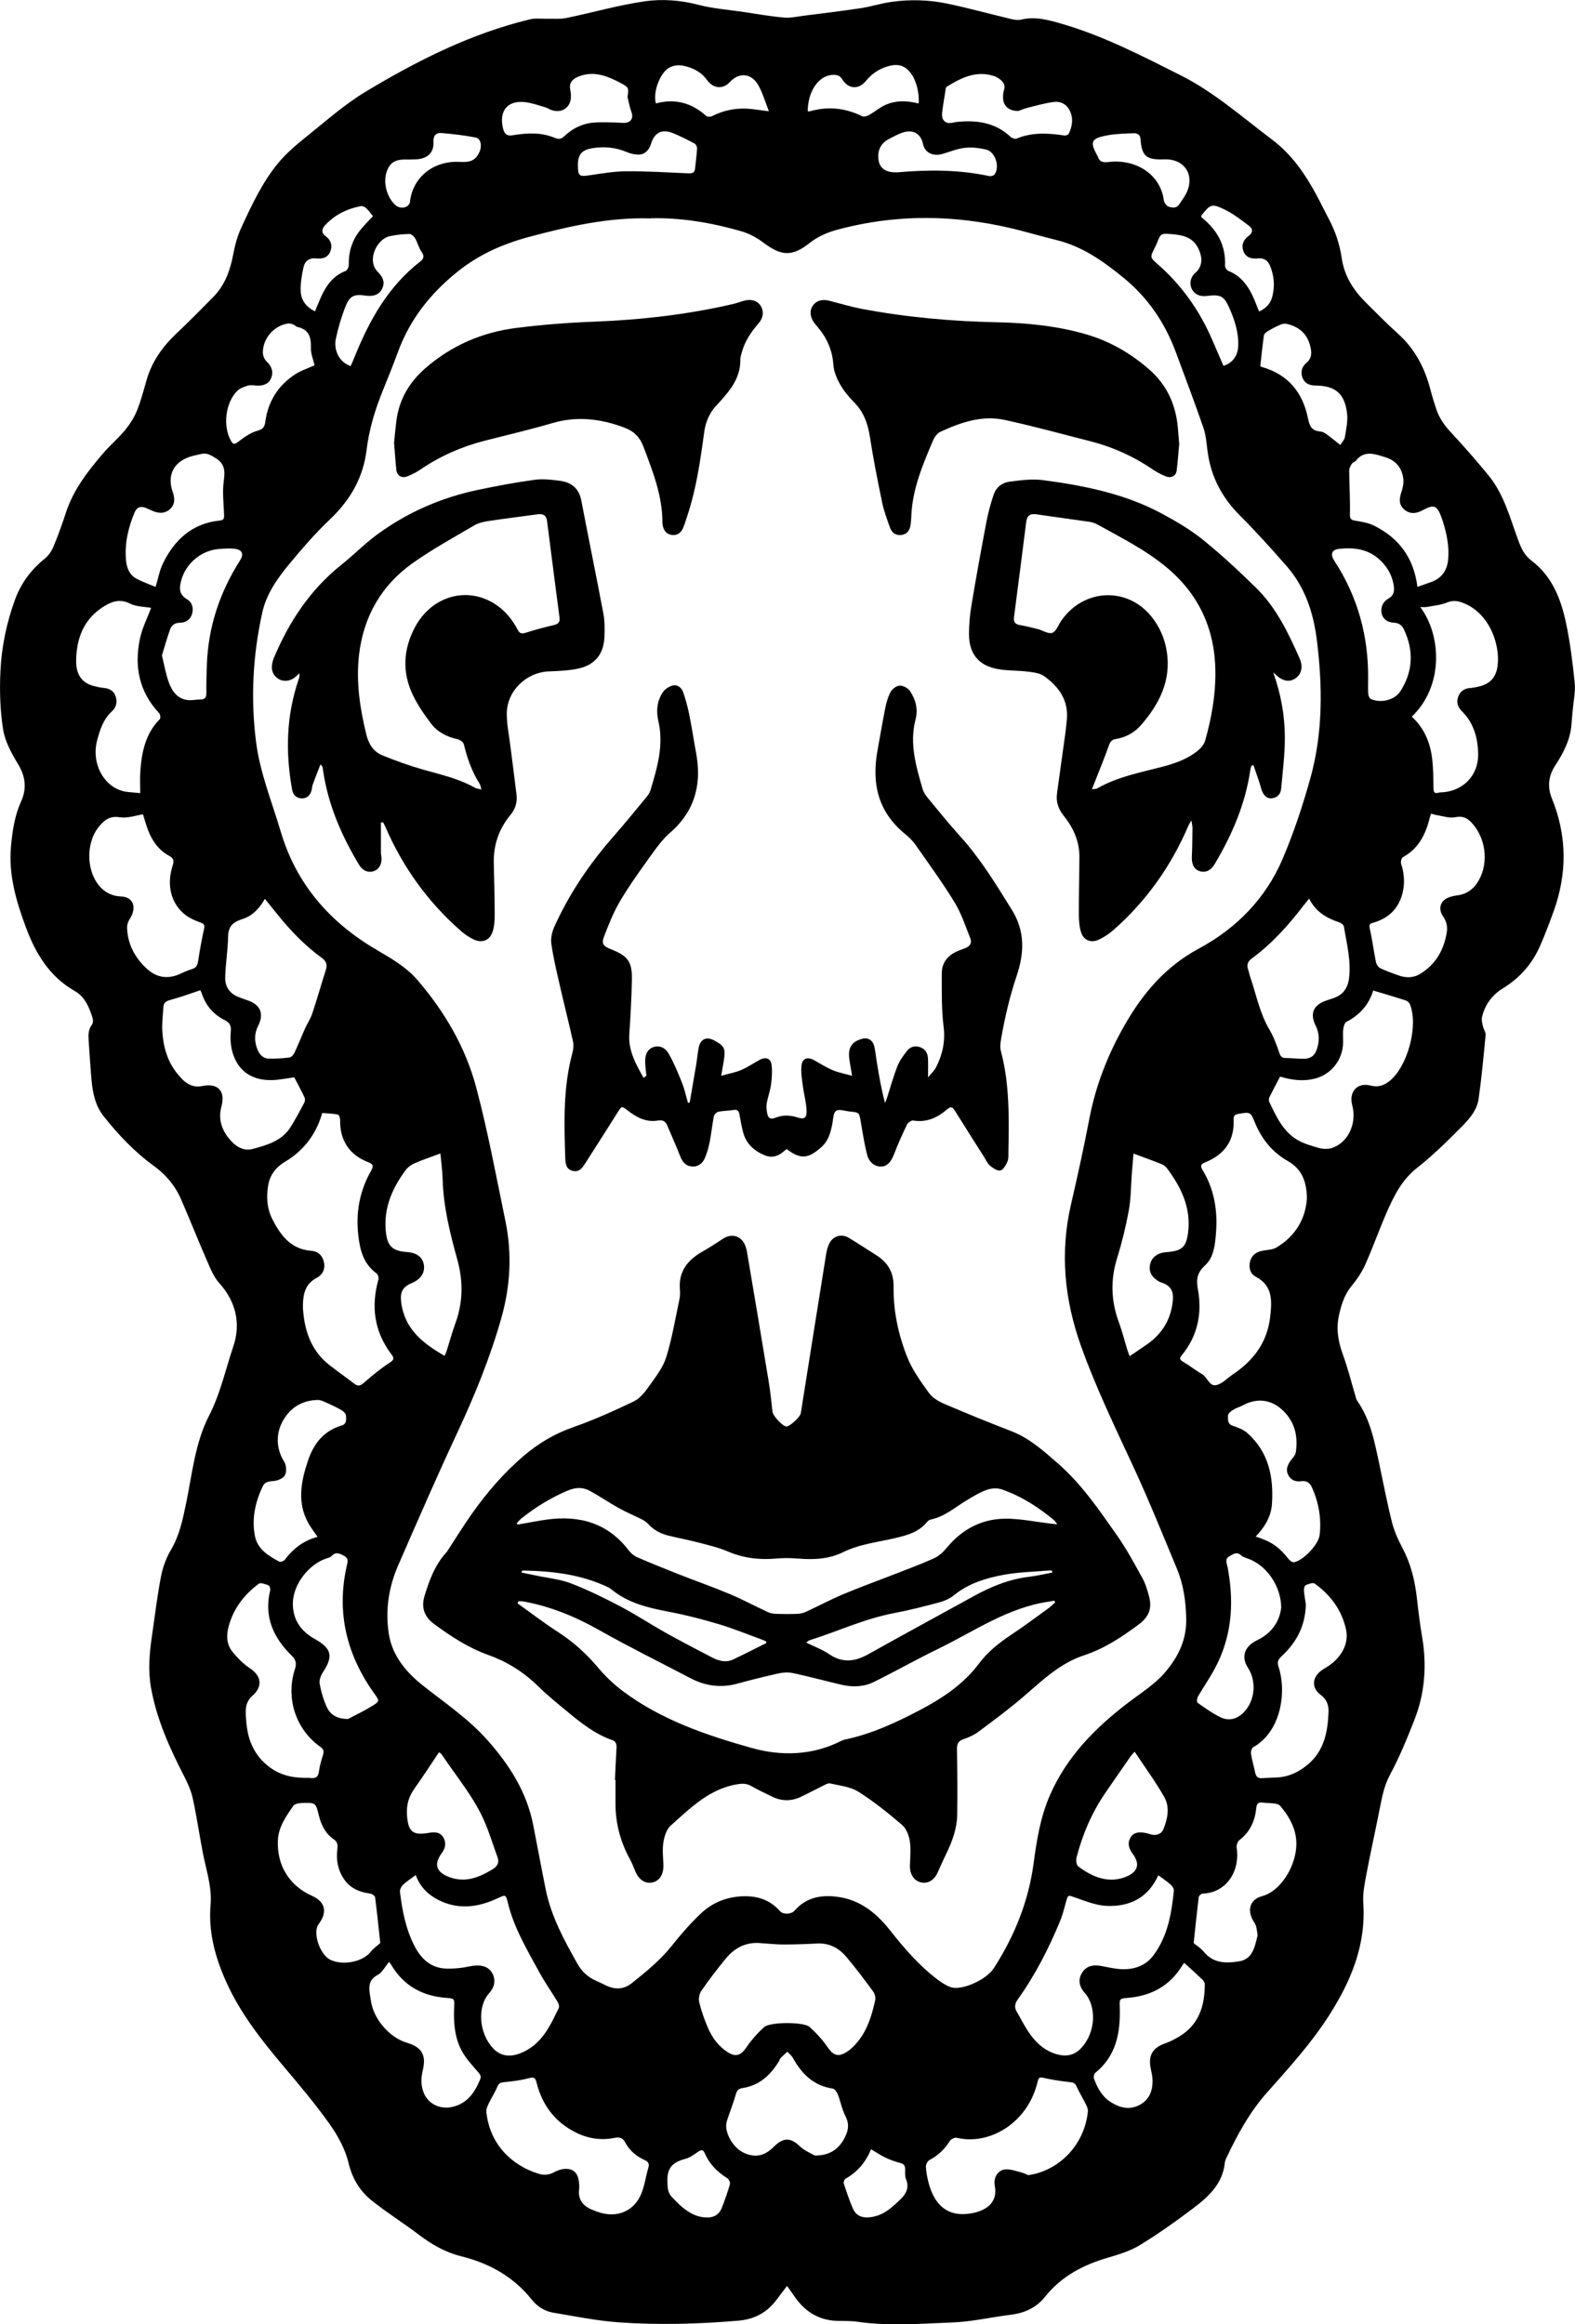 <?xml version="1.0" encoding="UTF-8"?>
<svg id="Layer_1" data-name="Layer 1" xmlns="http://www.w3.org/2000/svg" viewBox="0 0 610.02 900">
  <path d="M304.87,885.1c-1.56,2.06-2.96,3.93-4.38,5.78-3.68,4.78-8.56,7.24-14.55,7.74-15.53,1.3-31.09,1.75-46.62.61-8.37-.61-16.67-2.32-24.98-3.7-3.38-.56-6.25-2.39-8.38-5.06-7.13-8.96-16.53-14.12-27.46-16.83-6.07-1.51-11.33-4.56-16.3-8.33-5.99-4.55-12.41-8.55-18.27-13.25-4.59-3.68-7.47-8.46-8.94-14.55-1.28-5.29-4.1-10.49-7.29-14.98-5.57-7.84-11.8-15.22-18.01-22.58-8.44-10-16.5-20.25-21.95-32.24-4.33-9.54-7.09-19.46-6.18-30.15.59-6.91-1.71-13.44-3-20.1-1.35-6.98-2.37-14.02-3.87-20.97-.64-2.94-1.89-5.83-3.28-8.52-5.64-10.91-10.66-22.03-12.88-34.2-1.21-6.61-.71-13.24.26-19.85,1.14-7.76,2.05-15.56,3.52-23.25.69-3.6,1.97-7.28,3.84-10.41,3.33-5.58,4.57-11.64,5.87-17.84,2.41-11.54,3.5-23.65,8.92-34.17,4.45-8.64,6.39-17.92,9.42-26.88,2.98-8.78,1.07-17.31-5.47-24.57-2.09-2.32-3.36-5.49-4.64-8.42-3.46-7.94-6.65-16-10.1-23.94-2.3-5.3-5.88-9.59-10.62-13.02-7.4-5.35-13.63-11.96-19.31-19.08-3.21-4.03-4.28-8.86-4.74-13.82-.48-5.16-.77-10.34-1.14-15.51-.16-2.2-.19-4.33,1.29-6.26.44-.58.47-1.77.23-2.54-1.3-4.13-2.88-8.16-6.92-10.47-9.78-5.59-15.12-14.45-18.93-24.7-3.79-10.2-6.78-20.42-5.74-31.48.56-5.92,1.41-11.7,3.89-17.18,2.25-4.99,1.77-9.65-1.17-14.49-2.53-4.17-5.06-8.8-5.8-13.5-1.17-7.44-1.39-15.15-1.01-22.69.46-9.37,2.38-18.59,5.63-27.48,2.35-6.43,6.22-11.63,11.54-15.9,1.43-1.15,2.62-2.88,3.33-4.59,1.8-4.32,3.4-8.73,4.84-13.18,2.9-8.92,8.51-16.11,14.47-23.07,2.63-3.07,5.78-5.7,8.35-8.81,1.87-2.26,3.55-4.84,4.66-7.55,1.59-3.88,2.63-7.99,3.8-12.03,2.06-7.14,6.19-12.89,11.53-17.94,4.88-4.62,9.61-9.41,14.33-14.2,4.56-4.63,6.56-10.45,7.73-16.72.64-3.39,1.58-6.82,3.01-9.95,4.04-8.76,8.13-17.58,14.29-25.07,3.15-3.83,7.06-7.13,10.95-10.25,7.51-6.02,14.79-12.51,22.99-17.45,19.97-12.02,40.75-22.51,63.63-28.02,2.14-.52,4.48-.17,6.73-.23,2.45-.07,4.97.21,7.34-.28,10.05-2.08,19.98-4.93,30.11-6.43,6.96-1.03,14.11-.5,21.16,1.34,5.66,1.48,11.6,1.89,17.42,2.75,5.18.77,10.35,1.71,15.56,2.16,2.67.23,5.42-.42,8.12-.76,7.22-.91,14.44-1.77,21.63-2.86,3.89-.59,7.68-1.81,11.57-2.39,7.49-1.1,15.03-.88,22.42.7,8.22,1.76,16.33,3.99,24.51,5.93,1.22.29,2.62.45,3.81.16,5.35-1.28,10.35.13,15.41,1.59,16.24,4.68,31.13,12.41,46.14,19.95,13.09,6.58,23.9,16.22,35.46,24.91,7.68,5.78,12.86,13.36,17.3,21.61,1.61,2.99,3.07,6.06,4.67,9.06,2.58,4.82,4.27,9.93,5.06,15.34.99,6.78,4.47,12.25,9.21,16.99,4.13,4.12,8.23,8.29,12.56,12.18,6.69,6.01,10.54,13.55,12.69,22.12.59,2.33,1.36,4.62,2.09,6.92,1.12,3.54,3.16,6.42,5.71,9.15,5.01,5.37,9.83,10.92,14.5,16.59,6.1,7.4,8.41,16.62,11.65,25.37,1.11,3.01,2.33,5.67,5.03,7.7,8.03,6.05,11.46,14.89,13.43,24.24,1.61,7.6,2.56,15.37,3.35,23.1.34,3.39-.45,6.9-.74,10.36-.15,1.84-.37,3.67-.49,5.51-.39,6.11-3.16,11.32-6.39,16.27-2.65,4.05-2.93,8.43-1.27,12.5,5.96,14.6,6.02,29.17.72,43.87-1.58,4.4-3.25,8.77-5.1,13.06-3.03,7.03-7.85,12.65-14.39,16.64-4.34,2.65-7.06,6.34-8.23,11.18-.27,1.11.09,2.42.34,3.6.25,1.17,1.14,2.33,1.04,3.42-.78,8.26-1.54,16.52-2.71,24.73-.71,4.96-4.33,8.5-7.66,11.85-5.17,5.22-10.49,10.38-16.25,14.91-5.71,4.5-8.76,10.53-11.53,16.82-2.99,6.79-5.45,13.81-8.47,20.58-1.32,2.96-3.22,5.75-5.29,8.26-2.74,3.31-3.94,7.17-4.85,11.18-1.19,5.26-.39,10.31,1.48,15.38,1.91,5.18,3.22,10.57,4.81,15.87.21.69.34,1.46.74,2.03,5.16,7.34,6.72,15.92,8.54,24.42,1.61,7.52,3.03,15.1,4.91,22.55.87,3.47,2.39,6.84,4.07,10.02,3.27,6.16,4.86,12.72,5.62,19.58.55,4.95,1.15,9.9,1.99,14.8,1.89,11.08,1.1,21.92-3.04,32.37-2.82,7.13-5.72,14.29-9.36,21.01-2.47,4.57-3.22,9.34-4.2,14.19-1.67,8.34-3.51,16.65-5.08,25-.65,3.47-1.34,7.07-1.1,10.55,1.11,16.25-4.75,30.22-13.25,43.52-6.94,10.85-15.55,20.32-24.05,29.88-6.71,7.55-11.44,16.26-15.72,25.29-.27.58-.54,1.21-.6,1.83-.8,8.13-6.27,13.15-12.18,17.62-6.64,5.02-13.46,9.86-20.55,14.21-3.73,2.29-8.11,3.68-12.36,4.91-9.65,2.79-18.17,7.19-24.56,15.22-3.34,4.2-7.87,6.27-13.2,6.93-7.55.93-15.05,2.7-22.61,2.99-12.28.46-24.61,1.51-36.91-.28-2.47-.36-5.02-.27-7.53-.32-7.13-.15-12.52-3.42-16.56-9.16-.98-1.39-1.96-2.77-3.11-4.41ZM252.02,84.57c-16.39-.46-31.59,3.05-46.76,7.07-10.3,2.73-19.68,6.83-28.11,13.61-10.46,8.41-18.36,18.39-23,30.99-1.79,4.86-3.7,9.69-5.67,14.48-3.1,7.57-5.5,15.32-6.49,23.47-1.31,10.76-6.31,19.45-14.17,26.9-5.74,5.44-10.95,11.48-16,17.59-4.54,5.5-8.67,11.42-10.25,18.56-3.64,16.52-4.54,33.16-2.4,50.01,1.53,12.06,6.14,23.19,9.54,34.7,6.06,20.49,19.13,35.34,37.32,45.95,5.69,3.32,11.36,6.6,15.72,11.67,10.5,12.22,18.56,25.98,22.68,41.48,4.53,17.04,7.74,34.44,11.32,51.73,2.61,12.6,1.95,25.12-1.56,37.53-4.37,15.47-10.42,30.24-17.22,44.79-7.88,16.87-15.3,33.96-22.75,51.03-3.67,8.4-5.03,17.28-3.65,26.39,1.32,8.7,6.83,15.09,13.31,20.22,8.55,6.77,17.6,12.83,24.93,21.1,8.48,9.57,15.16,19.99,17.68,32.7,1.66,8.36,3.18,16.75,4.87,25.1,2.11,10.44,7.14,19.64,12.3,28.79,1.72,3.05,4.07,5.17,7.2,6.56,1.33.59,2.63,1.24,3.95,1.87,3.45,1.65,6.85,1.48,9.83-.89,5.64-4.48,11.21-9.03,15.74-14.75,3.41-4.3,7.06-8.47,11.04-12.24,4.47-4.24,10.01-6.48,16.28-6.7,5.64-.19,10.5,1.35,14.36,5.71,1.31,1.48,4.44,1.29,5.67-.12,4.67-5.39,10.76-6.29,17.3-5.28,8.45,1.3,14.63,6.46,19.68,12.86,5.5,6.97,11.24,13.62,18.32,19,1.59,1.21,3.34,2.36,5.19,3.02,4.19,1.48,13.81-2.83,16.71-7.35,8.01-12.49,13.46-25.91,15.42-40.74,1.18-8.9,2.64-17.82,6.26-26.15,6.46-14.86,17.42-26.01,30.04-35.68,5.12-3.93,10.64-7.26,14.89-12.33,5.04-6.02,8.08-12.5,7.9-20.54-.15-6.66-1.06-13.11-3.61-19.24-5.36-12.87-10.56-25.82-16.4-38.48-7.26-15.74-14.85-31.26-20.71-47.66-6.48-18.13-8.24-36.2-3.9-54.95,2.54-10.98,4.96-21.99,7.08-33.05,2.49-12.97,7.19-25.04,13.75-36.46,7.05-12.29,15.77-22.58,28.68-29.53,14.49-7.8,25.92-19.38,32.45-34.74,4.32-10.16,7.84-20.75,10.79-31.4,4.82-17.43,4.7-35.24,2.49-53.11-1.32-10.73-4.54-20.61-11.72-28.83-5.85-6.7-11.82-13.33-18.11-19.62-6.93-6.92-11.19-14.98-12.5-24.67-.42-3.12-.62-6.36-1.63-9.3-3.38-9.79-7.06-19.48-10.66-29.2-4.25-11.48-10.83-21.2-20.46-29.03-7.77-6.32-15.72-11.94-25.57-14.4-4.16-1.04-8.31-2.17-12.45-3.29-24.12-6.52-48.28-7.32-72.55-.8-3.96,1.07-7.59,2.61-10.85,5.19-6.75,5.34-10.92,5.09-17.87-.15-2.53-1.91-5.51-3.53-8.53-4.4-11.65-3.37-23.55-5.34-35.17-5.04ZM506.2,463.97c-.16-6.54-1.95-11.31-7.47-14.43-5.87-3.32-10.01-8.41-12.61-14.67-1.81-4.37-1.76-4.33-6.49-3.55-1.4.23-1.88.75-1.82,2.21.34,8.13-3.55,13.55-10.96,16.53-1.71.69-2.08,1.33-1.08,2.99,4.59,7.55,5.9,15.87,5.19,24.52-.37,4.44-.8,9.25-4.2,12.39-3.14,2.9-3.52,5.34-2.76,9.54,1.64,9.12-.16,17.91-6.32,25.33-1.06,1.28-.64,1.78.64,2.53,2.5,1.47,4.79,3.32,7.3,4.77,2.1,1.22,2.77,4.95,5.63,4.18,2.28-.61,4.15-2.71,6.24-4.11,8.08-5.4,13.41-12.51,14.49-22.47.66-6.11,1.03-11.87-5.61-15.35-2.1-1.1-2.75-3.36-2.24-5.73.52-2.39,2.16-3.73,4.48-4.26,1.94-.45,4.19-.36,5.8-1.34,7.38-4.45,11.29-11.13,11.78-19.1ZM117.37,507c.5,7.18,2.57,15.6,10.18,21.55,3.19,2.49,6.5,4.82,9.71,7.28,1.45,1.11,2.38.75,3.72-.42,3.15-2.75,6.39-5.46,9.9-7.71,1.94-1.24,1.77-1.88.6-3.44-6.55-8.73-7.82-18.39-4.92-28.78.2-.7-.17-1.99-.72-2.39-3.78-2.76-5.66-6.58-6.5-11.03-1.91-10.07-.76-19.71,4.37-28.67,1.13-1.98.79-2.64-1.26-3.43-7.24-2.82-10.85-8.52-10.71-16.26.01-.73-.43-2.03-.85-2.12-2-.39-4.06-.46-6.11-.59-.06,0-.14.59-.24.89-2.44,7.85-7.23,13.86-14.26,18.06-3.65,2.18-5.86,5.27-6.48,9.45-.65,4.33-.36,8.62,1.62,12.57,3.18,6.31,7.16,11.76,15.11,12.37,2.77.21,4.46,1.93,4.97,4.57.51,2.58-.59,4.73-2.85,5.93-4.24,2.24-5.5,5.86-5.3,12.18ZM295.18,752.48c-5.87-.73-10.52,1.58-14.14,6-3.28,4.01-6.45,8.12-9.39,12.38-.81,1.17-1.15,3.14-.81,4.53.82,3.36,1.99,6.66,3.36,9.84,1.62,3.76,4,7.04,7.51,9.33,3.25,2.12,5.23,1.39,7.42-1.83,1.93-2.84,4.28-5.47,6.82-7.79,2.24-2.04,15.36-2.1,17.62-.06,2.61,2.34,5.03,5.01,7.02,7.89,2.09,3.03,3.87,3.84,7.02,1.99.9-.53,1.74-1.19,2.5-1.9,5.28-4.96,7.34-11.52,8.87-18.29.23-1.04-.14-2.52-.78-3.4-3.36-4.56-6.76-9.11-10.41-13.44-2.88-3.41-6.59-5.4-11.29-5.16-4.36.23-8.73.38-13.09.38-2.74,0-5.49-.31-8.23-.48ZM448.63,726.13c-3.95,8.8-11.13,12.24-20.02,11.87-4.07-.17-8.14-1.83-12.07-3.2-2.92-1.02-2.83-1.28-3.7,1.8-.68,2.41-1.26,4.87-2.21,7.18-4.42,10.72-9.69,20.99-16.44,30.46-1.11,1.56-1.41,2.99-.41,4.69,1.48,2.5,2.76,5.14,4.36,7.56,2.77,4.21,6.26,7.62,11.31,9,3.54.96,6.65.4,9.28-2.4,5.86-6.24,5.94-16.35,1.4-21.4-1.97-2.19-2.74-4.85-1.14-7.62,1.66-2.85,4.35-3.36,7.38-2.83,2.46.43,4.9,1.06,7.38,1.23,5.2.35,9.86-1.07,13.08-5.43,5.45-7.38,6.92-16.08,7.83-24.91.08-.76-.62-1.82-1.27-2.39-1.44-1.28-3.07-2.34-4.77-3.6ZM161.02,726.07c-1.82,1.36-3.53,2.44-4.97,3.81-.67.64-1.24,1.88-1.13,2.76.89,7.32,2.28,14.54,5.76,21.15,2.57,4.87,6.33,8.29,12.09,8.49,2.94.1,5.97-.18,8.85-.81,3.88-.84,6.96-.37,8.65,1.98,1.72,2.39,1.7,5.59-.75,8.28-4.8,5.28-4.04,15.53,1.42,21.38,2.55,2.73,5.69,3.39,9.08,2.46,1.99-.55,3.95-1.53,5.64-2.72,5.4-3.78,8-9.64,10.77-15.32.29-.59-.07-1.73-.48-2.4-2.38-3.95-5.07-7.73-7.26-11.78-4.62-8.54-9.66-16.9-11.97-26.5-.8-3.31-.87-3.26-3.93-1.82-7.62,3.57-15.32,4.61-23.14.6-4.03-2.07-7.01-5.13-8.63-9.55ZM398.31,842.26c1.37-.28,2.33-.4,3.25-.67,10.79-3.09,18.64-12.56,19.79-23.99.09-.87-.33-1.87-.74-2.7-1.18-2.38-2.6-4.66-3.68-7.08-.58-1.29-1.33-1.45-2.59-1.59-3.35-.36-6.7-.86-9.98-1.6-1.53-.35-2.07-.34-2.46,1.37-3.73,16.08-18.67,24.81-31.33,21.8-.79-.19-2.26.52-2.71,1.24-1.98,3.2-4.54,5.62-7.87,7.38-.73.39-1.4,1.71-1.37,2.58.07,1.99.47,3.99.96,5.93,1.81,7.15,6.05,13.86,16.39,12.16,5.45-.89,10.66-3.83,9.32-10.75-.62-3.2,1.3-6.04,3.98-6.29,1.96-.19,4.03.59,6.02,1.08,1.13.27,2.19.82,3.01,1.14ZM224.32,847.67c-.55,3.76,1.27,6.48,5.06,8,1.04.42,2.09.84,3.17,1.15,6.66,1.92,12.86-.63,15.66-6.98,1.45-3.27,1.88-6.99,2.91-10.46.48-1.63-.11-2.37-1.51-3-3.19-1.44-5.79-3.64-7.43-6.75-.99-1.88-2.25-2.18-4.18-1.79-5.27,1.05-10.35.26-15.12-2.16-8.01-4.07-12.93-10.63-15.07-19.28-.46-1.86-1.02-2.21-2.96-1.69-3.09.83-6.31,1.22-9.51,1.54-1.36.14-2.13.33-2.71,1.75-.91,2.23-2.27,4.27-3.31,6.45-.5,1.05-1.07,2.28-.95,3.36,1.32,12.47,9.76,20.66,20.2,23.9,2.06.64,4.03.53,6.06-.59,1.42-.79,3.2-1.34,4.8-1.29,3.56.13,5.09,2.66,4.91,7.84ZM495.8,416.88c-1.46,2.79-2.83,5.33-4.1,7.91-.25.52-.35,1.35-.12,1.84,2.67,5.54,5.22,11.3,10.72,14.65,2.55,1.55,5.58,2.4,8.49,3.22,1.54.43,3.4.52,4.91.07,6.36-1.9,9.96-9.53,8.04-16.61-1.4-5.18,1.97-8.95,7.08-7.61,2.95.77,5.24-.03,7.4-1.78,6.98-5.65,11.16-21.2,7.92-29.55-.25-.66-.96-1.39-1.61-1.6-4.1-1.34-8.25-2.54-12.75-3.89.37-.28.17-.21.13-.09-1.7,5.58-5.22,9.54-10.39,12.23-.76.4-1.18,1.94-1.28,3-.21,2.15.1,4.36-.14,6.5-.69,6.08-4.97,10.96-10.72,12.46-4.61,1.21-9.14.61-13.6-.76ZM77.59,383.44c-4.05,1.34-7.74,2.73-11.54,3.73-1.67.44-2.66,1.05-2.76,2.76-.19,3.13-.61,6.29-.42,9.4.35,5.88,1.9,11.48,5.62,16.19,2.44,3.08,5.28,5.94,9.78,5.02,6.15-1.26,9.12,1.88,7.48,7.97-1.45,5.37.49,9.89,4.12,13.68,2.06,2.15,4.93,3.54,7.93,2.73,5.59-1.51,11.33-3.09,14.71-8.44,1.94-3.07,3.64-6.29,5.35-9.5.3-.55.35-1.49.09-2.04-1.27-2.68-2.68-5.28-3.97-7.77-2.99.38-6.02,1.06-9.05,1.08-8.09.04-13.45-4.22-15.18-11.96-.48-2.18-.59-4.52-.37-6.74.22-2.25-.26-3.5-2.4-4.57-4.29-2.14-7.27-5.6-8.81-10.22-.17-.52-.44-1.01-.57-1.31ZM554.32,315.06c-.23.62-.43,1.04-.54,1.49-1.55,6.43-4.28,12.02-10.43,15.38-.55.3-.91,1.83-.67,2.56,1.19,3.64,1.47,7.34.61,11.02-1.37,5.92-5.07,9.8-10.9,11.64-1.06.33-2.34.32-1.88,2.33.99,4.3,1.53,8.71,2.41,13.04.18.88.87,1.99,1.63,2.36,2.23,1.09,4.61,1.91,6.95,2.76,2.94,1.07,5.86,1.13,8.61-.57,6.06-3.74,9.22-9.36,10.27-16.27.33-2.14-.18-4.05-1.45-5.94-2.3-3.41-.78-6.74,3.26-7.71.63-.15,1.25-.33,1.89-.4,3.44-.35,6.1-1.96,8.02-4.82,4.44-6.61,3.78-16.18-1.34-22.46-1.92-2.36-3.74-3.72-7.13-3.02-2.23.47-4.77-.46-7.16-.81-.69-.1-1.36-.37-2.15-.59ZM55.39,315.35c-3.06.44-6.1,1.57-8.89,1.12-3.79-.61-5.83.82-8.07,3.49-7.37,8.8-3.91,26.74,8.42,27.17,4.95.17,6.19,4.44,3.4,8.72-.62.94-1.06,2.22-1.03,3.33.18,6.3,2.91,11.47,7.44,15.74,3.97,3.74,8.43,4.39,13.37,2.06,1.46-.69,2.97-1.3,4.5-1.79,1.56-.5,1.98-1.55,2.21-3.07.63-4.15,1.38-8.28,2.28-12.37.31-1.4.16-1.96-1.25-2.49-2.02-.75-4.12-1.59-5.82-2.88-5.7-4.3-7.57-11.6-5.05-19.32.59-1.81.31-2.76-1.4-3.68-4.12-2.22-6.63-5.86-8.24-10.16-.73-1.95-1.27-3.97-1.88-5.89ZM102.59,348.06c-2.11,3.72-4.84,6.59-8.63,7.79-3.53,1.12-5.54,2.68-5.61,6.72-.09,5.3-1,10.59-1.13,15.9-.09,3.69,1.85,6.44,5.5,7.73,1.06.38,2.11.8,3.18,1.15,4.95,1.64,6.46,5.18,4.1,9.84-1.58,3.11-1.52,6.22-.21,9.34.8,1.9,2.17,3.35,4.32,3.39,2.66.05,5.34-.09,7.97-.43.74-.1,1.61-1.07,1.98-1.86,1.44-3.05,2.66-6.2,4.04-9.27.89-1.99,2.16-3.84,2.84-5.89,1.87-5.6,3.47-11.3,5.27-16.92.64-2,.18-3.34-1.51-4.58-6.58-4.81-12.22-10.61-17.29-16.96-1.55-1.94-3.13-3.86-4.83-5.96ZM507.06,347.94c-.97,1.2-1.69,2.06-2.37,2.94-5.8,7.54-12.11,14.59-19.83,20.24-1.65,1.21-2.08,2.54-1.42,4.39.3.83.43,1.73.72,2.57,2.38,6.93,3.72,14.21,7.53,20.66,1.62,2.74,2.74,5.82,3.78,8.85.46,1.36.92,2.06,2.39,2.09,2.26.04,4.52.27,6.78.31,2.91.04,4.56-1.1,5.45-3.85.98-3.02.97-5.99-.5-8.95-2.37-4.77-.89-8.08,4.19-9.79.84-.28,1.69-.55,2.53-.84,3.78-1.26,5.72-3.82,6.2-7.83.82-6.84-.93-13.37-2-19.99-.1-.63-1.12-1.36-1.86-1.61-4.83-1.62-9.04-4.01-11.6-9.18ZM170.57,446.65c-3.71,1.39-6.94,2.46-10.04,3.81-1.28.56-2.58,1.5-3.4,2.61-5.13,6.94-8.51,14.46-7.73,23.42.51,5.87,2.37,7.92,8.21,8.33,3.81.26,6.08,1.97,6.56,4.96.49,3.05-1.21,5.62-4.69,7.06-3.62,1.5-4.58,3.59-4.09,7.45,1.31,10.36,8.4,15.91,16.82,20.72.3-.73.62-1.37.83-2.04,1.1-3.47,2.04-7,3.29-10.42,3.02-8.26,3.14-16.39.76-24.95-2.8-10.1-5.36-20.32-5.65-30.93-.09-3.28-.55-6.55-.86-10ZM546.8,277.5c5.01,4.61,7.27,10.4,7.96,16.83.39,3.61.38,7.26.46,10.9.03,1.43.32,2.23,1.96,1.71.45-.14.96-.11,1.45-.14,8.18-.54,14.03-6.65,13.88-14.85-.12-6.22-1.69-12.01-6.33-16.58-1.57-1.54-2.17-3.49-1.41-5.57.75-2.05,2.33-3.23,4.6-3.37.96-.06,1.92-.27,2.87-.46,3.77-.76,6.54-2.62,7.51-6.61,1.85-7.57-1.88-21.77-13.34-26-2.08-.77-3.85-.92-6.03-.03-2.41.99-5.15,1.21-7.75,1.7-.72.13-1.48.02-2.55.02,8.14,10.76,9.26,30.48-3.28,42.47ZM439.02,446.68c-.23,2.77-.46,5.25-.65,7.73-.36,4.75-.31,9.58-1.16,14.24-1.13,6.23-2.65,12.43-4.53,18.49-2.61,8.43-2.38,16.6.66,24.83,1.28,3.48,2.18,7.1,3.27,10.65.23.74.53,1.46.92,2.53,2.34-1.59,4.39-2.98,6.43-4.38,5.58-3.79,9.07-8.91,10.1-15.64.59-3.85.5-7.1-4.46-8.58-.53-.16-1.02-.5-1.48-.82-1.86-1.27-3.02-2.98-2.81-5.3.22-2.5,1.67-4.2,3.96-5.08,1.03-.39,2.2-.46,3.32-.56,5.28-.51,6.86-2.1,7.55-7.34,1.26-9.62-2.56-17.57-8.07-24.97-.51-.69-1.27-1.35-2.06-1.66-3.51-1.4-7.07-2.68-11-4.14ZM54.32,307.12c0-2.85-.17-5.66.03-8.44.53-7.46,1.98-14.62,7.56-20.24.35-.35.17-1.82-.27-2.29-7.78-8.28-9.71-18.14-7.43-28.88.88-4.16,2.91-8.07,4.33-11.89-2.48-.46-5.69-.4-8.24-1.67-3.73-1.87-6.75-.9-9.8.94-7.92,4.78-10.88,12.29-11.01,21.11-.07,4.73,1.68,8.56,6.8,9.87,1.24.32,2.51.64,3.78.74,2.24.17,3.99,1.12,4.7,3.23.71,2.11.34,4.25-1.39,5.82-3.35,3.05-4.65,7.09-5.76,11.26-2.52,9.52,3.3,19.2,11.96,20,1.43.13,2.87.27,4.72.44ZM505.78,621.14c-.18,8.59-3.74,14.93-9.41,20.21-1.25,1.17-1.81,2.16-1.21,3.98,3.31,9.88.97,25.25-9.8,31.25-.59.33-.96,1.76-.83,2.58.39,2.46,1.14,4.86,1.63,7.31.29,1.45,1.08,2.13,2.5,2.08,1.69-.05,3.38-.21,5.08-.24,4.92-.07,9.12-1.95,12.81-5.06,6.26-5.26,7.68-12.46,8-20.11.12-2.86-.61-5.07-3.09-6.9-3.48-2.58-3.3-6.53.11-9.21.76-.6,1.62-1.06,2.44-1.58,5.6-3.54,8.49-9.05,7.34-14.41-1.62-7.56-5.98-13.38-12.13-17.84-.69-.5-2.45.14-3.53.63-.46.21-.7,1.44-.64,2.17.15,1.92.52,3.83.71,5.12ZM119.77,688.44c2.6.38,3.45-.41,3.73-2.37.31-2.23.94-4.43,1.62-6.59.44-1.4.16-2.22-1.04-3.06-9.5-6.7-13.51-18.8-9.85-30.11.73-2.25.39-3.59-1.3-5.25-7.08-6.93-10.76-15.09-8.29-25.24.14-.59-.22-1.78-.63-1.94-1.21-.45-3.05-1.17-3.78-.63-5.63,4.21-9.78,9.56-11.66,16.49-.96,3.55-.86,7.02,1.5,9.9,1.92,2.33,4.11,4.62,6.61,6.26,4.71,3.11,5.16,7.2.96,10.87-1.1.96-2.04,2.55-2.28,3.97-.35,2.11-.11,4.34.08,6.5.64,7.08,3.39,13.04,9.34,17.31,4.73,3.4,10.1,4.01,14.98,3.87ZM462.34,752.43c1.22,1.01,2.78,1.94,3.84,3.26,3.69,4.59,8.62,4.6,13.67,3.8,4.93-.78,5.97-4.89,6.95-8.91.13-.55.33-1.15.23-1.68-.27-1.45-.31-3.12-1.09-4.26-3.08-4.48-2.23-9.02,2.92-10.42,7.95-2.16,14.37-13.72,13.07-22.73-.69-4.77-3.15-8.77-6.1-12.22-1.14-1.33-4.35-.89-6.61-1.26-.08-.01-.16,0-.24-.01-1.62-.21-2.24.42-2.41,2.13-.48,4.93-2.37,9.17-6.45,12.33-.72.56-1.28,1.98-1.15,2.89,1.46,9.87-4.52,17.65-13.2,17.89-.53.01-1.42.85-1.49,1.38-.72,5.91-1.32,11.83-1.95,17.79ZM147.28,752.35c-.63-5.82-1.23-11.76-2-17.68-.08-.57-1.2-1.35-1.92-1.44-4.22-.55-7.82-2.1-10.24-5.76-2.3-3.47-2.96-7.32-2.47-11.39.18-1.52.16-2.81-1.33-3.82-3.25-2.22-4.91-5.53-5.82-9.25-1.21-4.93-1.19-5-6.34-4.86-1.22.03-2.97.27-3.53,1.07-2.79,4.04-5.74,8.12-6,13.31-.47,9.76,4.39,17.63,13.26,21.6,4.91,2.2,5.96,6.02,2.9,10.39-.45.65-.94,1.36-1.1,2.12-.91,4.33,2.01,10.83,5.47,12.34,5.05,2.2,12.38.61,15.39-3.17,1.05-1.33,2.51-2.33,3.76-3.46ZM315.58,834.67c6.04.04,9.69-2.72,11.93-7.63,1.19-2.61,1.35-4.88-.04-7.58-1.36-2.62-1.87-5.65-2.95-8.43-.35-.91-1.2-2.16-1.97-2.28-7.37-1.09-11.97-5.62-15.4-11.81-.52-.94-1.44-1.65-2.18-2.47-.87.79-1.77,1.55-2.58,2.39-.32.33-.43.87-.68,1.28-3.29,5.43-7.66,9.44-14.19,10.41-1.67.25-2.18,1.17-2.6,2.67-.82,2.94-1.96,5.79-2.93,8.69-.3.91-.66,1.84-.72,2.77-.26,3.92,2.95,9.08,6.64,10.84,4.32,2.06,8.07,1.5,11.72-2.17,3.39-3.4,6.22-4.06,10.16-.27,1.88,1.81,4.53,2.83,5.81,3.59ZM458.63,760.05s-.41.52-.73,1.06c-4.77,7.79-11.87,11.69-20.82,12.48-3.65.32-3.47.29-3.37,3.97.26,9.63-1.41,18.57-9.5,25.1-.48.39-.72,1.61-.49,2.23,1.32,3.6,3.09,6.94,6.48,9.08,3.53,2.24,7.26,3.18,11.17,1.12,3.7-1.95,5.04-5.35,5.04-9.31,0-1.6-.38-3.21-.71-4.79-1.06-5.05.72-8.05,5.55-9.74,2.03-.71,4-1.74,5.83-2.88,7.42-4.63,9.54-11.88,9.56-20.06,0-.61-.49-1.36-.97-1.81-2.28-2.18-4.64-4.27-7.03-6.45ZM150.68,759.7c-1.52,1.8-2.63,4.11-4.45,5.07-3.32,1.75-3.42,4.27-3.01,7.26.11.8.29,1.59.39,2.4.86,7.12,7.1,14.54,13.96,16.55,5.75,1.68,7.59,4.76,6.2,10.56-.71,2.98-.83,5.9.32,8.8,1.72,4.3,6.24,6.5,10.8,5.56,5.94-1.22,8.85-5.41,11.01-10.53.53-1.25.24-1.91-.64-2.92-2.36-2.72-4.91-5.44-6.56-8.59-2.68-5.12-3.05-10.86-2.8-16.59.15-3.44.15-3.4-3.15-3.66-9.16-.72-16.4-4.65-21.17-12.7-.27-.46-.63-.87-.88-1.21ZM486.34,594.98c6.33,2.07,8.93,3.93,12.92,8.91.43.54,1.33,1.14,1.9,1.05,3.49-.58,9.5-6.79,9.95-10.55.76-6.4-.36-12.59-2.99-18.48-.77-1.71-2.08-2.63-4.07-2.36-2.21.3-4.06-.35-5.11-2.42-1.1-2.19-.17-4.05,1.16-5.83.67-.89,1.59-1.8,1.75-2.81.96-6.08-.23-11.63-4.75-16.12-4.49-4.46-10.09-5.22-15.61-2.25-1.28.69-2.74,1.07-3.96,1.83-.82.51-1.93,1.46-1.92,2.21.02,1.44-.3,3.25,1.92,3.96,1.97.63,4.08,1.45,5.59,2.79,8.28,7.35,10.23,17.08,9.52,27.53-.33,4.79-2.76,8.88-6.3,12.54ZM122.99,595.11c-1.32-1.95-2.58-3.55-3.56-5.3-4.41-7.94-2.88-15.98-.22-24,2.21-6.66,6.07-11.77,13.14-13.83,2.04-.59,1.74-2.43,1.66-3.84-.04-.74-.96-1.64-1.71-2.08-1.88-1.1-3.86-2.02-5.85-2.91-1.08-.48-2.27-1.08-3.4-1.05-5.45.12-9.8,2.39-12.85,7.03-3.53,5.38-3.42,11.64-.12,16.9.83,1.33.99,3.78.31,5.15-.6,1.21-2.76,2.16-4.3,2.28-1.85.14-3.49.31-4.3,2.01-2.9,6.1-4.37,12.55-3.07,19.25,1.01,5.17,5.24,7.75,9.51,10,.46.24,1.71-.26,2.11-.78,3.22-4.28,7.22-7.38,12.64-8.84ZM134.28,665.63s.46.04.8-.14c3.11-1.64,6.31-3.16,9.28-5.03,2.7-1.69,2.62-1.88.77-4.46-10.74-14.91-14.9-31.26-10.88-49.42.32-1.47,1-3.04-.89-4.07-1.69-.92-3.29-1.81-4.99.07-.44.49-1.28.66-1.97.89-6.85,2.29-12.83,10.01-12.97,17.2-.12,6.33,3.02,10.94,8.45,13.95,6.53,3.63,7.3,6.66,3.26,12.81-.84,1.27-1.58,3.11-1.33,4.5.56,3.14,1.47,6.3,2.81,9.18,1.33,2.86,3.97,4.41,7.66,4.51ZM496.24,622.58c-.05-8.53-5.81-16.59-12.9-19.05-.91-.32-1.94-.61-2.61-1.24-1.74-1.63-3.13-.46-4.59.35-1.46.8-1.26,2.06-.88,3.39.25.85.37,1.74.52,2.62,2.21,12.96,1.09,25.5-5.16,37.26-2.01,3.78-4.48,7.3-6.63,11.02-.38.65-.52,2.16-.16,2.41,2.9,2.03,5.81,4.16,8.99,5.67,3.21,1.53,6.39.61,8.89-1.94,4.41-4.5,5.06-12.04,1.62-17.31-2.41-3.69-1.61-7.43,2.14-9.83.82-.52,1.71-.92,2.56-1.39,5.09-2.82,7.64-7.24,8.18-11.95ZM60.27,227.26c1.02-3.37,1.53-6.4,2.82-9.04,4.51-9.28,11.4-15.61,22.16-16.67,1.65-.16,1.57-1.15,1.53-2.4-.15-4.28-.7-8.64-.12-12.83.55-3.94.48-6.79-3.36-9.07-1.79-1.06-3.24-1.96-5.3-1.47-1.49.36-3.03.61-4.48,1.1-6.46,2.19-8.85,7.28-6.61,13.68.77,2.21.98,4.52-.86,6.37-1.96,1.96-4.32,1.98-6.76.99-.97-.4-1.91-.9-2.89-1.27-1.98-.75-3.42-.27-4.29,1.81-2.47,5.91-3.88,12.02-3.31,18.44.26,2.87,1.26,5.65,3.98,7.13,2.38,1.29,4.97,2.17,7.5,3.24ZM548.99,227.25c1.98-.69,3.64-1.26,5.3-1.86,4.18-1.53,6.27-4.56,6.62-8.97.4-5.03-.58-9.83-2.1-14.56-2.28-7.11-3.58-6.45-8.27-4.05-2.36,1.2-4.94,1.25-6.99-.83-2.01-2.03-1.46-4.36-.65-6.8.51-1.54.82-3.32.61-4.9-.54-4.11-2.86-6.97-6.93-8.21-4.03-1.23-8.1-2.93-11.49,1.38-.38.49-1.22.64-1.53,1.15-.49.77-1,1.71-1,2.58.05,5.64.41,11.28.28,16.92-.05,1.96.52,2.25,2.17,2.53,2.44.41,5.01.83,7.19,1.91,9.64,4.79,15.39,12.52,16.79,23.72ZM439.46,678.28c-.7.83-1.31,1.45-1.8,2.16-3.24,4.65-6.47,9.31-9.67,13.99-5.17,7.57-8.69,15.89-11.01,24.73-.28,1.08-.12,2.97.59,3.51,5.38,4.1,11.95,6.94,18.92,3.89,4.27-1.87,5.08-4.87,2.26-8.67-1.45-1.95-2.23-4.02-.92-6.3,1.26-2.19,3.39-2.22,5.57-1.88.71.11,1.41.3,2.08.53,2.11.72,4.3.08,5.11-1.9,1.66-4.08,2.57-8.55.36-12.46-3.36-5.95-7.46-11.49-11.49-17.59ZM170.05,678.49c-3.28,4.87-6.3,9.56-9.53,14.09-2.23,3.12-3.15,6.42-2.89,10.23.45,6.52,2.18,7.98,8.48,6.91,2.25-.38,4.46-.38,5.72,2,1.11,2.09.6,4.05-.75,5.88-3.16,4.26-2.12,7.36,2.9,9.24,6.21,2.32,11.52.18,16.74-2.98,1.95-1.18,2.76-2.58,1.94-4.82-1.59-4.33-2.94-8.76-4.71-13.01-4.09-9.83-11.04-17.89-16.85-26.65-.24-.37-.7-.59-1.05-.87ZM62.72,253.82c.93,3.76,1.48,7.19,2.66,10.4,1.25,3.4,3.31,6.42,7.4,6.87,1.57.17,3.2-.24,4.81-.23,1.78.01,2.37-.73,2.34-2.51-.05-3.64.07-7.28.19-10.92.51-14.67,5.01-28.08,12.84-40.42,1.56-2.46.94-4.12-2.03-4.5-2.06-.26-4.2-.08-6.29.09-6.7.57-12.6,5.54-14.4,11.98-.83,2.98-1.07,5.57,2.25,7.5,1.88,1.1,2.55,3.31,1.91,5.59-.67,2.35-2.51,3.43-4.74,3.47-1.95.03-3.18.94-3.75,2.51-1.22,3.37-2.17,6.84-3.2,10.17ZM529.89,262.84c0,1.95-.09,3.9.05,5.83.05.69.45,1.7.99,1.96,3.66,1.79,9.2.51,11.38-2.84,4.98-7.68,5.35-15.76,1.46-24.04-.78-1.66-1.95-2.54-3.96-2.63-2.9-.13-4.74-2.05-4.8-4.52-.06-2.15.97-3.8,2.75-4.82,2.27-1.3,2.39-3.18,2-5.41-.73-4.09-2.78-7.39-5.89-10.07-4.4-3.79-9.68-4.35-15.11-3.79-3.01.31-3.61,2.09-1.95,4.64,9.07,13.88,13.23,29.16,13.09,45.67ZM394.47,42.97c-3.69.06-5.9-1.99-5.96-4.92-.02-1.04,0-2.15.34-3.13.6-1.77-.1-3.03-1.36-4.05-.8-.65-1.76-1.2-2.74-1.5-6.8-2.09-12.51.77-18.03,4.2-.52.33-.53,1.57-.67,2.41-.43,2.58-.86,5.17-1.16,7.77-.1.84-.02,1.9.41,2.56,1.46,2.21,3.66,1.06,5.56.88,7.61-.75,14.66.31,20.53,5.78.55.51,1.74.96,2.33.71,6.1-2.55,12.34-2.14,18.64-1.2.5.07,1.38-.3,1.58-.71,1.33-2.79,1.86-5.71.53-8.65-1.2-2.67-3.56-3.99-6.29-3.64-3.49.44-6.91,1.44-10.33,2.3-1.39.35-2.71.95-3.39,1.2ZM243.06,37.53c.48-3.61.52-3.68-2.69-5.4-1.92-1.02-3.92-1.97-5.98-2.64-3.47-1.13-7.01-1.24-10.46.21-2.2.92-3.63,2.39-3.05,5.05.15.71.2,1.44.24,2.17.25,4.45-3.27,7.14-7.5,5.7-.84-.29-1.59-.83-2.44-1.07-2.63-.75-5.26-1.74-7.95-2.02-6.63-.7-9.96,3.41-8.46,9.96.51,2.2,1.28,3.31,3.94,2.87,5.45-.91,10.98-1.17,16.24,1.05,1.53.65,2.49.4,3.64-.7,3.2-3.05,7.08-4.93,11.47-5.24,3.76-.27,7.55-.04,11.33.11,2.82.11,4.13-1.69,3.16-4.25-.7-1.85-1.02-3.85-1.51-5.78ZM121.84,141.44c-.51-2.24-1.51-4.53-1.43-6.78.15-4.14-.81-7.12-5.28-8.07-.52-.11-.92-.69-1.43-.89-.66-.25-1.41-.53-2.07-.44-5.44.75-9.86,5.75-9.82,11.29,0,1.15.6,2.6,1.43,3.38,2.04,1.91,2.77,4.15,1.73,6.57-1.05,2.46-3.41,2.99-5.95,2.78-1.04-.09-2.18-.24-3.14.07-1.41.45-2.99,1.01-4,2.02-4.58,4.56-5.61,13.55-2.48,19.23.85,1.55,1.39,1.62,2.88.46,2.25-1.75,4.75-3.51,7.42-4.26,2.19-.62,2.78-1.43,3.05-3.46,1.04-7.82,4.91-14.02,11.48-18.34,2.32-1.52,5.06-2.39,7.6-3.55ZM519.12,172.31c.64-1.05,1.6-1.99,1.77-3.06.49-2.99,1.19-6.1.86-9.05-.88-7.79-4.55-10.85-12.2-10.91-2.18-.02-4.04-.68-4.98-2.78-1.01-2.28-.39-4.48,1.39-5.96,2.24-1.86,2.1-4,1.55-6.36-1.16-4.96-4.44-7.76-9.28-8.8-.78-.17-1.76.08-2.52.42-1.62.71-3.19,1.54-4.71,2.45-.61.37-1.38,1.02-1.47,1.62-.55,3.87-.93,7.76-1.4,11.93-.13-.07.2.18.57.28,10.17,2.86,15.89,9.88,17.9,19.91.61,3.06,1.48,4.83,4.71,5.07.84.06,1.73.52,2.43,1.03,1.75,1.26,3.4,2.64,5.38,4.21ZM135.8,141.79c.6-1.39,1.16-2.64,1.67-3.9,5.69-14.06,12.97-27.03,25.22-36.56,1.45-1.13,1.77-2.11.59-3.8-1.1-1.56-1.53-3.57-2.49-5.24-.44-.77-1.49-1.71-2.23-1.69-2.58.07-5.19.31-7.7.88-4.91,1.12-9.02,9.4-4.47,13.88,2.3,2.26,2.66,4.37,1.56,6.55-1.1,2.17-3.31,3.04-6.49,2.55-4.11-.63-5.98.07-7.54,3.97-1.64,4.1-2.92,8.39-3.83,12.71-.81,3.88.7,8.75,5.7,10.65ZM473.87,141.64c3.47-1.02,5.55-3.84,5.71-7.64.21-5.24-1.37-10.07-3.45-14.77-2.05-4.61-3.44-5.29-8.51-4.65-2.4.3-4.56-.2-5.9-2.45-1.14-1.92-.8-4.69,1.21-6.43,3.31-2.87,2.62-6.7,1.08-9.72-2.1-4.1-5.85-4.95-9.97-5.29-4.42-.36-4.41-.45-6,3.56-.24.6-.53,1.18-.82,1.76-1.78,3.56-1.86,3.65,1.09,6.22,9.44,8.24,16.44,18.21,21.34,29.7,1.39,3.25,2.82,6.49,4.22,9.72ZM355.77,40.08c.44-3.64-.87-8.81-2.75-11.4-2.38-3.27-4.92-4.15-8.89-3.07-3.54.96-6.39,2.86-8.75,5.73-2.88,3.51-6.84,3.17-9.2-.67-.87-1.41-1.93-1.7-3.42-1.68-5.79.07-9.9,6.56-9.91,14.06.07.04.15.11.21.1.31-.03.63-.05.94-.14,6.92-1.91,13.55-1.15,19.98,2.02.67.33,1.93-.1,2.72-.54,2.03-1.15,3.83-2.73,5.92-3.72,4.17-1.97,8.59-1.87,13.14-.7ZM297.82,43.11c-1.49-3.74-2.43-7.22-4.18-10.22-2.72-4.66-7.46-4.93-11.03-1.06-2.57,2.78-6.3,2.57-8.73-.8-2.41-3.34-5.8-4.91-9.58-5.64-1.54-.3-3.46,0-4.88.69-3.72,1.81-6.66,9.67-5.38,13.97,7.36-1.99,13.83-.25,19.5,4.85.45.41,1.72.36,2.36.03,4.14-2.1,8.53-3.05,13.12-2.87,2.62.1,5.22.6,8.8,1.04ZM347.96,66.7c10.68-.93,22.96-1.15,35.15,1.48.64.14,1.73-.13,2.08-.6,2.18-2.96.3-8.83-3.26-9.67-2.64-.62-5.49-.96-8.16-.67-2.92.32-5.76,1.48-8.62,2.33-3.8,1.12-6.92-.41-7.64-3.78-.88-4.1-3.87-5.82-8.02-4.42-1.75.59-3.4,1.52-5.05,2.37q-4.76,2.44-4.22,7.82.55,5.58,7.76,5.15ZM223.83,63.91c.04,4.33.47,4.57,4.61,3.95,4.71-.71,9.47-1.51,14.22-1.54,7.93-.05,15.86.45,23.78.79,1.47.06,2.59-.02,2.77-1.81.25-2.58.62-5.15.77-7.73.04-.66-.4-1.69-.93-1.97-2.71-1.45-5.47-2.84-8.31-4.01-4.39-1.8-7.35-.26-8.65,4.28-.68,2.35-2.52,4.04-4.9,4-1.49-.02-3.06-.4-4.44-.99-4.32-1.85-8.76-2.21-13.33-1.49-4.06.64-5.62,2.46-5.58,6.52ZM122.01,120.55c.87-2.08,1.59-3.95,2.42-5.77,2-4.39,4.74-8.06,9.49-9.89.63-.24,1.19-1.62,1.17-2.46-.1-4.81,1.21-9.15,4.12-12.93,1.56-2.03,3.43-3.82,5.24-5.79-.87-1.06-1.64-2.21-2.64-3.13-.52-.48-1.49-.88-2.14-.75-5.29,1.03-9.96,3.33-13.68,7.3-1.39,1.49-1.69,2.98.24,4.41,1.99,1.47,2.59,3.55,1.71,5.82-.94,2.41-3.07,2.98-5.41,2.7-2.65-.32-4.41.99-4.94,3.29-.71,3.1-1.26,6.35-1.12,9.5.16,3.42,2.13,6.1,5.54,7.69ZM465.24,83.76c.11.23.14.42.25.51,5.94,4.79,9.36,10.77,8.98,18.64-.03.66.67,1.73,1.28,1.98,5.23,2.1,8.04,6.31,10.1,11.21.61,1.46,1.18,2.94,1.81,4.51,2.68-1.18,4.36-2.98,5.05-5.5,1.12-4.1.84-8.16-.78-12.12-.87-2.13-2.38-3.18-4.73-2.93-2.46.26-4.66-.28-5.6-2.79-.91-2.41.02-4.47,2.05-5.96,1.68-1.23,1.66-2.7.21-3.79-3.07-2.3-6.14-4.76-9.58-6.4-5.02-2.4-5.46-2.03-8.93,2.25-.05.06-.05.15-.11.38ZM337.39,832.24c-2.1,5.04-5.32,8.84-9.94,11.43-.44.25-.8,1.34-.63,1.86,1.08,3.29,2.18,6.59,3.56,9.76,1.02,2.34,3.04,3.45,5.68,3.34,5.57-.22,9.31-3.64,12.96-7.28,2.19-2.18,3.14-4.5,1.88-7.59-.47-1.14-.32-2.55-.32-3.84,0-1.33-.49-2.01-1.86-2.36-1.95-.51-3.88-1.18-5.69-2.04-1.87-.88-3.6-2.07-5.64-3.27ZM273.7,858.64c2.55.14,4.77-.97,5.86-3.71,1.19-3,2.26-6.06,3.15-9.16.19-.65-.41-1.96-1.02-2.33-3.92-2.4-6.95-5.54-8.79-9.77-.6-1.37-1.33-1.27-2.45-.51-1.53,1.04-3.1,2.27-4.83,2.74-4.41,1.17-7.2,2.94-7.13,8.34.03,2.68.02,4.79,1.92,6.68,1.26,1.26,2.45,2.61,3.82,3.72,2.66,2.16,5.54,3.94,9.49,4.01ZM158.51,61.78c-5.38-.25-7.47.94-8.8,4.91-1.4,4.18.23,10.02,3.58,12.83,1.97,1.66,5.27.86,5.51-1.45.94-8.92,8.6-15.99,19.45-15.38,3.77.21,5.94-.44,7.49-3.93.94-2.11.64-5.08-1.57-5.52-4.34-.86-8.76-1.34-13.17-1.72-2.26-.19-3.24,1.12-3.11,3.54.19,3.63-1.88,5.95-5.49,6.52-1.27.2-2.58.14-3.87.19ZM451.05,61.72c-.24,0-.49,0-.73,0-6.38.18-8.15-1.42-8.58-7.87-.11-1.72-1.27-2.31-2.6-2.26-3.45.13-6.95.2-10.33.84-6.28,1.18-6.78,2.47-3.76,7.93.04.07.09.14.12.21.66,2.08,1.96,2.44,4.11,2.17,10.84-1.33,20.22,4.93,21.5,14.84.12.9,1,2.13,1.8,2.42,1.36.48,3.06.79,4.14-.87.88-1.35,1.9-2.64,2.64-4.07,3.63-7.09-.43-13.59-8.31-13.35Z" style="fill: #000; stroke-width: 0px;"/>
  <path d="M238.18,689.24c.19-4.13.36-8.26.6-12.39.08-1.44-.16-2.52-1.7-3.06-6.48-2.26-11.78-6.43-16.98-10.71-4-3.3-8.05-6.58-11.75-10.2-5.55-5.44-11.92-9.43-19.2-12.03-7.73-2.76-14.48-7.2-21.04-12.01-3.72-2.73-5.02-6.37-3.73-10.69,1.84-6.15,4.05-12.16,8.5-17.04.38-.41.65-.93.96-1.4,2.97-4.53,5.81-9.15,8.94-13.57,5.87-8.29,12.44-15.95,20.24-22.55,5.71-4.83,11.89-8.48,19.01-10.96,8.01-2.8,15.81-6.32,23.47-10,2.37-1.14,4.29-3.61,5.88-5.85,2.52-3.55,5.39-7.17,6.65-11.22,2.3-7.37,3.55-15.07,5.16-22.65.25-1.17.23-2.43.14-3.64-.56-7,3.05-11.43,8.8-14.67,2.74-1.54,5.36-3.29,8-5,3.26-2.11,6.94-1.05,8.44,2.53.37.89.62,1.85.78,2.8,2.86,16.95,5.72,33.89,8.51,50.85.59,3.59.9,7.24,1.33,10.86.19,1.63,3.84,5.55,5.35,5.73,1.21.15,5.38-3.65,5.62-5.13,3.27-20.57,6.52-41.14,9.83-61.71.23-1.42.61-2.89,1.27-4.15,1.49-2.85,4.76-3.73,7.5-2.07,3.59,2.18,7.09,4.5,10.65,6.73,4.49,2.81,6.77,6.75,6.69,12.14-.14,9.44,1.84,18.6,5.26,27.27,1.98,5.03,5.32,9.61,8.53,14.04,1.38,1.89,3.83,3.26,6.07,4.22,8.49,3.63,17.05,7.11,25.66,10.43,7.15,2.75,12.65,7.75,18.27,12.66,9.14,7.99,15.86,17.96,22.76,27.75,3.71,5.26,6.75,11,9.88,16.64,1.16,2.1,1.85,4.5,2.48,6.84,1.3,4.79,0,8.05-4,11.02-6.53,4.86-13.31,9.34-21.09,11.9-9.27,3.04-16.02,9.54-23.14,15.7-5.69,4.92-11.76,9.4-17.79,13.9-1.72,1.29-3.8,2.21-5.85,2.91-2.12.73-2.53,1.94-2.49,4.02.16,8.34.2,16.69.1,25.03-.06,5.45-1.91,10.48-4.27,15.34-1.13,2.33-2.21,4.69-3.24,7.06-1.34,3.06-3.71,4.56-6.44,4-2.76-.56-4.44-3.07-4.37-6.45.06-3.16.46-6.37-.03-9.45-.35-2.25-1.36-4.94-3-6.35-5.4-4.62-10.99-9.13-17-12.9-3.08-1.94-7.18-2.31-10.86-3.18-.79-.19-1.84.44-2.69.85-2.91,1.42-5.76,2.96-8.69,4.35-3.66,1.74-7.39,1.7-11.04-.05-2.77-1.33-5.55-2.67-8.23-4.18-1.58-.89-3.01-.98-4.83-.72-11.1,1.59-18.54,9.18-26.31,16.09-1.61,1.43-2.45,4.18-2.81,6.45-.45,2.84-.1,5.81,0,8.73.12,3.62-1.42,6.18-4.2,6.8-2.89.65-5.42-1.08-6.79-4.56-.62-1.58-1.28-3.16-2.09-4.65-3.64-6.69-5.5-13.82-5.47-21.45.01-3,0-6,0-9-.07,0-.13,0-.2,0ZM408.68,620.5c-.1-.23-.2-.45-.3-.68-.76.13-1.52.28-2.28.39-15.76,2.3-28.63,11.38-42.48,18.13-8.44,4.11-16.63,8.72-25.04,12.9-3.96,1.97-8.3,2.14-12.61,1.14-6.23-1.46-12.41-3.12-18.66-4.49-1.75-.38-3.72-.35-5.48.03-5.46,1.19-10.88,2.56-16.27,4.03-6.36,1.74-12.35.92-18.13-2.11-11.83-6.2-23.82-12.12-35.45-18.68-9.14-5.16-18.63-9.07-28.93-10.98-.74-.14-1.51-.12-2.26-.17-.1.29-.21.58-.31.87,5.26,3.75,10.4,7.69,15.82,11.19,5.85,3.79,10.87,8.34,15.35,13.68,2.84,3.38,6.13,6.51,9.66,9.15,14.86,11.11,32.25,17,49.73,21.93,11.46,3.23,23.62,3,34.86-2.76.43-.22.9-.38,1.37-.48,10.27-2.15,19.68-6.52,28.88-11.34,8.81-4.61,17.02-10.04,23.11-18.19,3.48-4.66,8.04-8.16,12.87-11.37,4.79-3.18,9.39-6.64,14.05-10.01.89-.65,1.66-1.45,2.49-2.19ZM200.16,589.8c.1.18.2.36.31.54.76-.13,1.52-.26,2.28-.39,2.95-.51,5.9-1.1,8.86-1.51,12.81-1.8,23.79,1.28,31.96,11.96.81,1.06,1.96,2.04,3.17,2.57,5.34,2.31,10.73,4.49,16.14,6.62,6.55,2.58,13.19,4.9,19.67,7.62,5,2.1,9.79,4.69,14.72,6.97.99.46,2.17.69,3.27.73,2.74.1,5.5.11,8.24,0,1.1-.04,2.27-.28,3.27-.74,4.86-2.24,9.59-4.77,14.51-6.84,6.48-2.73,13.11-5.11,19.66-7.67,5.19-2.03,10.43-3.96,15.51-6.24,1.83-.83,3.53-2.35,4.82-3.93,6.41-7.79,14.56-11.83,24.63-11.4,5.16.22,10.28,1.21,15.42,1.85.79.1,1.59.17,2.89.31-.63-.85-.8-1.23-1.09-1.47-6.13-5.14-12.81-9.43-20.39-12.06-1.76-.61-4.12-.45-5.89.2-2.85,1.05-5.52,2.69-8.13,4.29-4.34,2.65-8.23,6.09-13.42,7.16-.59.12-1.21.57-1.6,1.05-3.01,3.72-7.22,4.94-11.63,6.01-6.98,1.7-14.23,2.38-20.83,5.62-5.48,2.7-11.36,2.95-17.36,2.46-2.89-.24-5.84-.26-8.72,0-6.43.57-12.55-.19-18.54-2.75-3.54-1.52-7.36-2.41-11.11-3.39-3.92-1.03-7.91-1.77-11.84-2.73-3.13-.77-5.87-2.24-8.07-4.7-.67-.75-1.64-1.29-2.56-1.75-2.87-1.45-5.86-2.67-8.66-4.24-3.81-2.13-7.43-4.6-11.26-6.7-2.7-1.48-5.59-1.31-8.45-.09-6.54,2.77-12.53,6.44-18.07,10.87-.64.51-1.14,1.19-1.71,1.79ZM407.56,608.94c-.02-.23-.04-.46-.06-.69-.38-.05-.76-.17-1.13-.13-5.89.51-11.86.61-17.65,1.68-6.92,1.28-13.66,3.35-19.34,7.98-1.58,1.29-3.66,2.18-5.65,2.71-5.77,1.54-11.57,3.03-17.44,4.14-11.4,2.16-21.87,7.09-32.83,10.55-.34.11-.61.44-1.2.87,3.12,1.54,6.2,2.65,8.82,4.44,5.18,3.55,10.02,2.98,15.23.06,13.55-7.59,27.22-14.98,40.82-22.48,6.73-3.71,13.72-6.57,21.43-7.5,3.03-.36,6.01-1.08,9.01-1.63ZM202.06,608.39c-.01.18-.02.36-.04.54,1.89.38,3.78.76,5.66,1.16,4.51.96,9.22,1.4,13.47,3.03,6.55,2.52,12.91,5.65,19.13,8.92,6.08,3.2,11.84,7,17.84,10.36,5.87,3.28,11.84,6.38,17.81,9.47,2.51,1.3,5.24,2.01,7.96.74,4.32-2.02,8.56-4.21,12.83-6.34.08-.04.05-.29.1-.59-.45-.22-.93-.51-1.43-.69-5.64-2.05-11.2-4.34-16.94-6.06-6.35-1.9-12.8-3.57-19.31-4.81-8.04-1.53-15.86-3.33-22.36-8.7-.43-.36-.93-.65-1.44-.89-10.35-4.9-21.41-6.18-32.67-6.38-.2,0-.41.17-.61.26Z" style="fill: #000; stroke-width: 0px;"/>
  <path d="M250.35,416.48c-.16-1.68-.4-3.35-.47-5.03-.14-3.17,1-5.22,3.17-5.98,2.09-.72,4.45-.07,5.97,2.59,2.03,3.55,3.6,7.39,5.12,11.2,1,2.5,1.56,5.17,2.32,7.76l.66-.06c.84-4.89,1.7-9.78,2.52-14.68.36-2.16.55-4.35.95-6.5.65-3.44,3.02-4.54,6.06-2.89,3.95,2.14,4.41,3.06,3.72,7.6-.27,1.74-.6,3.47-1.05,6.09,2.95-.83,5.46-1.28,7.74-2.25,2.52-1.07,4.82-2.64,7.24-3.96,2.25-1.23,4.25-.54,4.55,1.97.3,2.51.11,5.13-.23,7.65-.33,2.47-1.25,4.86-1.67,7.33-.21,1.23-.04,2.58.2,3.83.32,1.7,1.18,2.49,3.11,1.69,2.79-1.15,5.68-1.08,8.58-.15,2.52.81,3.62.32,3.56-2.36-.08-3.27-1.02-6.51-1.44-9.78-.33-2.53-.78-5.12-.57-7.64.26-3.11,2.25-3.87,4.99-2.35,2.33,1.3,4.6,2.77,7.05,3.8,2.23.94,4.67,1.39,7.61,2.22-.47-2.79-.86-4.74-1.11-6.71-.55-4.31,1.06-6.64,5.21-7.68,2.06-.52,3.94.65,4.49,3.02.44,1.89.61,3.84.92,5.76.87,5.33,1.76,10.66,3.23,16.14.26-.66.55-1.32.77-1.99,1.32-4.08,2.45-8.25,4.02-12.24.84-2.14,2.28-4.1,3.71-5.94,1.22-1.57,3.04-2.17,5.03-1.47,1.97.7,2.99,2.25,3.1,4.26.12,2.23.03,4.47.03,7.47,1.26-1.56,2.45-2.63,3.13-3.96,2.48-4.92,3.62-9.97,2.9-15.7-.85-6.8-.7-13.74-.71-20.63,0-4.13,2.32-6.97,6.09-8.6.97-.42,1.96-.76,2.95-1.13,1.81-.67,2.74-2.03,2.03-3.81-1.88-4.71-3.48-9.65-6.1-13.94-4.69-7.67-10-14.96-15.16-22.33-1.1-1.57-2.54-2.96-4.04-4.18-10.49-8.53-13-19.64-10.65-32.38,1-5.41,1.88-10.85,2.97-16.24.45-2.21,1.06-4.48,2.13-6.42.63-1.15,2.3-2.37,3.52-2.39,1.34-.02,3.19.97,3.95,2.1,2.2,3.3,3.21,6.95,2.14,11.07-2.42,9.3.23,18.16,2.79,26.98.35,1.2,1.14,2.35,1.96,3.33,4.13,5,8.2,10.06,12.55,14.86,7.89,8.72,13.93,18.67,20.09,28.61,5.17,8.35,4.68,16.88,1.78,25.47-2.69,7.95-4.56,16.05-6,24.28-.27,1.57-.5,3.31-.1,4.8,3.42,12.89,3.15,26.02,2.91,39.17-.02,1.21.11,2.56-.36,3.6-.61,1.35-1.57,3.2-2.71,3.47-1.15.28-2.87-.89-4.03-1.82-.96-.77-1.5-2.09-2.19-3.19-3.82-6.03-7.65-12.04-11.42-18.1-.87-1.4-1.57-1.82-2.99-.59-3.76,3.25-7.95,5.22-13.16,4.36-.71-.12-2.01.76-2.37,1.49-1.83,3.79-3.56,7.63-5.07,11.56-1.16,3-2.58,4.64-4.86,4.77-2.3.13-4.7-1.39-5.49-4.36-1.13-4.21-1.77-8.55-2.51-12.86-.64-3.71-.57-3.73-4.25-4.08-1.83-.17-4.21-1.07-5.33-.26-1.15.84-1.12,3.36-1.48,5.17-.67,3.37-1.52,6.53-4.33,8.98-5.08,4.44-7.97,4.72-13.35.63-.46.37-.95.76-1.43,1.17-2.03,1.71-4.41,2.31-6.82,1.35-4.24-1.69-7.48-4.52-8.64-9.16-.55-2.2-1-4.43-1.36-6.67-.24-1.51-.85-2.08-2.44-1.8-1.91.33-3.89.28-5.77.69-.69.15-1.58,1.06-1.72,1.75-.65,3.26-.95,6.58-1.6,9.84-.44,2.2-1.03,4.43-1.95,6.47-.96,2.13-2.81,3.43-5.3,3.08-2.36-.33-3.46-2.04-4.28-4.15-1.53-3.92-3.27-7.76-4.9-11.64-.69-1.64-1.7-2.28-3.61-1.96-4.5.77-8.23-1.17-11.65-3.83-2.42-1.88-2.37-1.88-4.06.79-4.02,6.38-8.05,12.75-12.13,19.09-1.22,1.9-2.47,4.16-5.27,3.42-2.68-.7-2.75-3.18-2.82-5.36-.43-13.55-.81-27.09,2.8-40.36.37-1.37.52-2.96.22-4.32-1.63-7.35-3.5-14.64-5.17-21.98-1.21-5.28-2.47-10.57-3.23-15.92-.3-2.11.27-4.59,1.16-6.57,5.78-12.8,13.57-24.31,22.82-34.86,4.38-5,8.58-10.15,12.82-15.28.66-.8,1.31-1.73,1.6-2.71,2.62-8.72,5.21-17.5,3.07-26.73-.93-4.04-.55-7.8,1.68-11.18.82-1.24,2.46-2.34,3.92-2.67,1.92-.44,3.44.94,4.06,2.78.87,2.6,1.61,5.25,2.17,7.93.84,4.04,1.49,8.12,2.19,12.19.41,2.39.9,4.79,1.14,7.2,1.06,10.76-2.35,19.71-10.61,26.9-2.65,2.3-4.85,5.2-6.91,8.07-4.26,5.92-8.56,11.85-12.3,18.1-2.63,4.4-4.57,9.27-6.41,14.09-1.05,2.74-.22,3.73,2.53,4.81,6.75,2.64,8.42,4.83,8.27,11.98-.14,6.96-.51,13.92-1,20.86-.38,5.38,1.63,9.98,4.12,14.49.47.85.95,1.7,1.42,2.55.38-.3.76-.59,1.14-.89Z" style="fill: #000; stroke-width: 0px;"/>
  <path d="M147.53,318.47c0,3.92,0,7.84.01,11.77,0,.56.17,1.12.21,1.69.21,2.64-.86,4.62-2.88,5.36-2.12.77-4.38-.05-5.79-2.39-6.77-11.29-11.97-23.19-13.91-36.33-.08-.56-.16-1.12-.28-1.68-.03-.13-.19-.24-.77-.91-1.1,2.85-2.1,5.39-3.04,7.96-.22.6-.21,1.28-.36,1.91-.48,1.92-1.59,3.26-3.67,3.3-2.19.04-3.53-1.33-3.9-3.34-2.59-14.27-2.3-28.4,2.37-42.28.29-.87.6-1.74.46-2.83-.52.48-1.02.98-1.56,1.44-1.92,1.65-4.59,1.98-6.55.75-2.17-1.37-2.89-3.41-2.46-5.88.12-.71.33-1.43.61-2.1,5.91-14.14,14.12-26.58,26.24-36.25,4.75-3.79,9.03-8.18,13.92-11.76,11.6-8.48,24.56-14.14,38.61-17.14,7.37-1.57,14.79-2.94,22.25-3.97,3.23-.45,6.63-.04,9.9.4,4.42.59,7.33,2.95,8.22,7.65,2.79,14.63,5.8,29.22,8.56,43.86.53,2.84.48,5.82.39,8.73-.21,6.83-3.64,11.12-10.37,12.51-3.62.74-7.39.9-11.11,1.04-8.74.32-16.25,7.48-16.34,16.28-.04,4.09.84,8.2,1.35,12.29.8,6.42,1.67,12.83,2.43,19.26.34,2.86-.49,5.48-2.33,7.71-4.48,5.42-6.64,11.62-6.49,18.64.14,6.56.34,13.12.36,19.68,0,2.31-.09,4.75-.8,6.91-1.14,3.47-4.15,4.58-7.42,2.99-1.66-.81-3.26-1.85-4.65-3.06-13-11.31-22.79-24.98-29.6-40.79-.22-.5-.5-.97-.75-1.45-.29.01-.58.03-.86.04ZM186.45,305.7c-.35-1.16-.39-1.76-.68-2.2-3-4.71-4.82-9.88-6.11-15.28-.19-.8-1.42-1.73-2.31-1.93-4.11-.91-7.78-2.71-10.31-6-2.69-3.51-5.26-7.24-7.16-11.22-4.18-8.77-3.72-17.64.84-26.2,6.41-12.05,20.11-15.99,31-8.97,3.84,2.48,6.67,5.9,8.76,9.92.74,1.42,1.49,1.73,3.08,1.22,3.61-1.17,7.3-2.14,10.99-3.01,1.68-.39,2.38-1.16,2.16-2.85-1.62-12.46-3.24-24.91-4.82-37.37-.29-2.29-1.52-2.96-3.69-2.66-6.34.9-12.7,1.64-19.03,2.6-1.9.29-3.91.76-5.53,1.71-7.96,4.68-16.09,9.15-23.62,14.45-12.22,8.61-19.2,20.7-20.95,35.58-1.22,10.44.31,20.66,2.79,30.83.96,3.95,2.83,6.8,6.38,8.23,5.16,2.09,10.43,3.98,15.78,5.5,6.79,1.92,13.68,3.46,19.9,6.98.57.33,1.31.36,2.52.67Z" style="fill: #000; stroke-width: 0px;"/>
  <path d="M493.15,260.41c2.9,8.11,4.44,16.4,4.49,24.85.04,6.7-.83,13.4-1.42,20.09-.19,2.14-1.46,3.62-3.76,3.78-1.98.14-3.31-1.4-3.99-3.83-.85-3.04-1.97-6.01-2.98-9.01-.27.07-.55.13-.82.2-.15.59-.34,1.18-.43,1.78-1.92,13.14-7.08,25.06-13.81,36.37-1.51,2.54-3.64,3.42-5.9,2.65-2.09-.72-3.04-2.7-2.91-5.56.17-3.72.2-7.44.24-11.17,0-.75-.21-1.49-.42-2.9-.63,1.11-.94,1.56-1.15,2.05-6.7,15.68-16.33,29.26-29.15,40.52-1.68,1.47-3.64,2.73-5.67,3.67-2.87,1.32-5.71.23-6.71-2.78-.75-2.23-.9-4.74-.91-7.12-.03-7.37.18-14.73.22-22.1.04-6.11-2.33-11.37-6.1-16.04-2.05-2.54-3.01-5.37-2.58-8.59,1-7.46,2.08-14.9,3.1-22.36.29-2.09.53-4.18.72-6.28.69-7.48-3.13-12.75-8.79-16.8-1.64-1.18-4.07-1.48-6.19-1.74-3.77-.47-7.63-.33-11.37-.94-7.62-1.22-11.53-5.81-11.55-13.53,0-3.79.34-7.62.97-11.36,1.8-10.79,3.76-21.55,5.8-32.3.66-3.49,1.63-6.94,2.74-10.32.96-2.93,3.34-4.77,6.29-5.14,4.23-.52,8.61-1.14,12.77-.59,15.96,2.11,31.73,5.23,46.1,12.96,5.54,2.98,11.07,6.22,15.95,10.16,7.17,5.79,13.95,12.11,20.54,18.56,7.84,7.68,12.51,17.47,16.89,27.36,1.46,3.3.69,6.25-1.74,7.82-2.4,1.55-5.1.93-7.76-1.76-.22-.22-.47-.4-.71-.6ZM422.92,305.6c1.14-.16,1.67-.09,2.05-.31,7.86-4.52,16.67-6.15,25.29-8.4,4.97-1.3,9.8-3.02,13.81-6.33,1.18-.97,2.32-2.41,2.72-3.84,2.44-8.68,4.04-17.49,3.95-26.59-.15-16.3-6.22-29.78-18.71-40.27-8.19-6.87-17.72-11.63-27-16.77-.97-.54-2.11-.89-3.22-1.05-6.81-1-13.64-1.88-20.45-2.89-2.46-.36-3.6.57-3.9,3.01-1.54,12.3-3.14,24.59-4.73,36.88-.23,1.79.47,2.69,2.29,3,2.31.39,4.6.96,6.87,1.54,1.94.5,4.15,2,5.67,1.47,1.53-.54,2.34-3.07,3.49-4.71,8.66-12.46,25.51-13.25,34.91-1.59,3.21,3.98,5.2,8.58,5.97,13.66,1.69,11.12-2.88,20.09-9.82,28.17-2.61,3.04-6,4.95-9.99,5.59-1.63.26-2.16,1.15-2.68,2.62-1.67,4.71-3.58,9.33-5.4,13.99-.31.79-.63,1.57-1.13,2.83Z" style="fill: #000; stroke-width: 0px;"/>
  <path d="M152.61,171.57c.29-2.81.54-5.71.91-8.6,1.06-8.26,4.96-14.92,11.22-20.38,10.17-8.87,22.05-13.94,35.28-15.61,9.87-1.24,19.83-2.03,29.78-2.41,18.28-.7,36.35-2.71,54.18-6.87,1.34-.31,2.64-.79,3.96-1.19,2.79-.83,5.24-.18,6.57,1.75,1.34,1.94,1.28,4.61-.57,6.77-2.93,3.43-5.48,7.03-6.64,11.46-.22.86-.57,1.74-.55,2.61.1,5.74-2.54,10.27-6.15,14.4-.85.98-1.67,1.99-2.58,2.91-3.04,3.04-4.7,6.68-5.28,10.95-1.49,11.01-3.06,22.01-6.61,32.6-.49,1.46-.92,2.95-1.51,4.37-.78,1.89-2.19,3.07-4.34,2.82-2.15-.24-3.21-1.7-3.6-3.72-.06-.32-.11-.64-.11-.97.02-10.47-3.76-19.98-7.38-29.55-1.38-3.64-3.67-5.96-7.44-7.36-9.16-3.42-18.27-4.52-27.84-1.71-8.7,2.56-17.56,4.6-26.35,6.86-8.79,2.27-16.98,5.86-24.51,10.97-1.66,1.13-3.48,2.11-5.36,2.81-2.21.83-3.97-.35-4.2-2.63-.35-3.38-.57-6.77-.86-10.28Z" style="fill: #000; stroke-width: 0px;"/>
  <path d="M456.72,171.92c-.26,2.8-.51,6.52-.96,10.21-.26,2.11-2.08,3.16-4.18,2.34-1.87-.73-3.69-1.71-5.35-2.84-7.32-4.98-15.26-8.55-23.82-10.74-11.07-2.83-22.1-5.85-33.25-8.28-8.78-1.91-17.02.94-24.91,4.58-1.25.58-2.33,2.1-2.9,3.44-4.01,9.4-7.99,18.83-8.39,29.27-.04,1.13-.12,2.27-.29,3.39-.31,2.01-1.3,3.54-3.46,3.85-2.26.33-3.8-.86-4.52-2.88-1.14-3.21-2.35-6.43-3.03-9.74-1.75-8.4-3.42-16.83-4.73-25.31-.8-5.24-2.46-9.79-6.28-13.6-2.05-2.04-3.92-4.38-5.33-6.89-1.28-2.28-2.38-4.93-2.55-7.49-.37-5.62-2.48-10.32-6.02-14.53-.47-.56-.96-1.1-1.39-1.69-1.69-2.31-1.86-4.84-.47-6.77,1.35-1.87,3.63-2.48,6.35-1.77,4.23,1.09,8.44,2.36,12.73,3.17,17.24,3.24,34.65,4.78,52.19,5.15,11.61.25,23.14,1.39,34.36,4.62,9.19,2.65,17.26,7.29,24.47,13.55,6.88,5.96,10.35,13.55,11.19,22.47.17,1.86.31,3.71.54,6.5Z" style="fill: #000; stroke-width: 0px;"/>
</svg>
